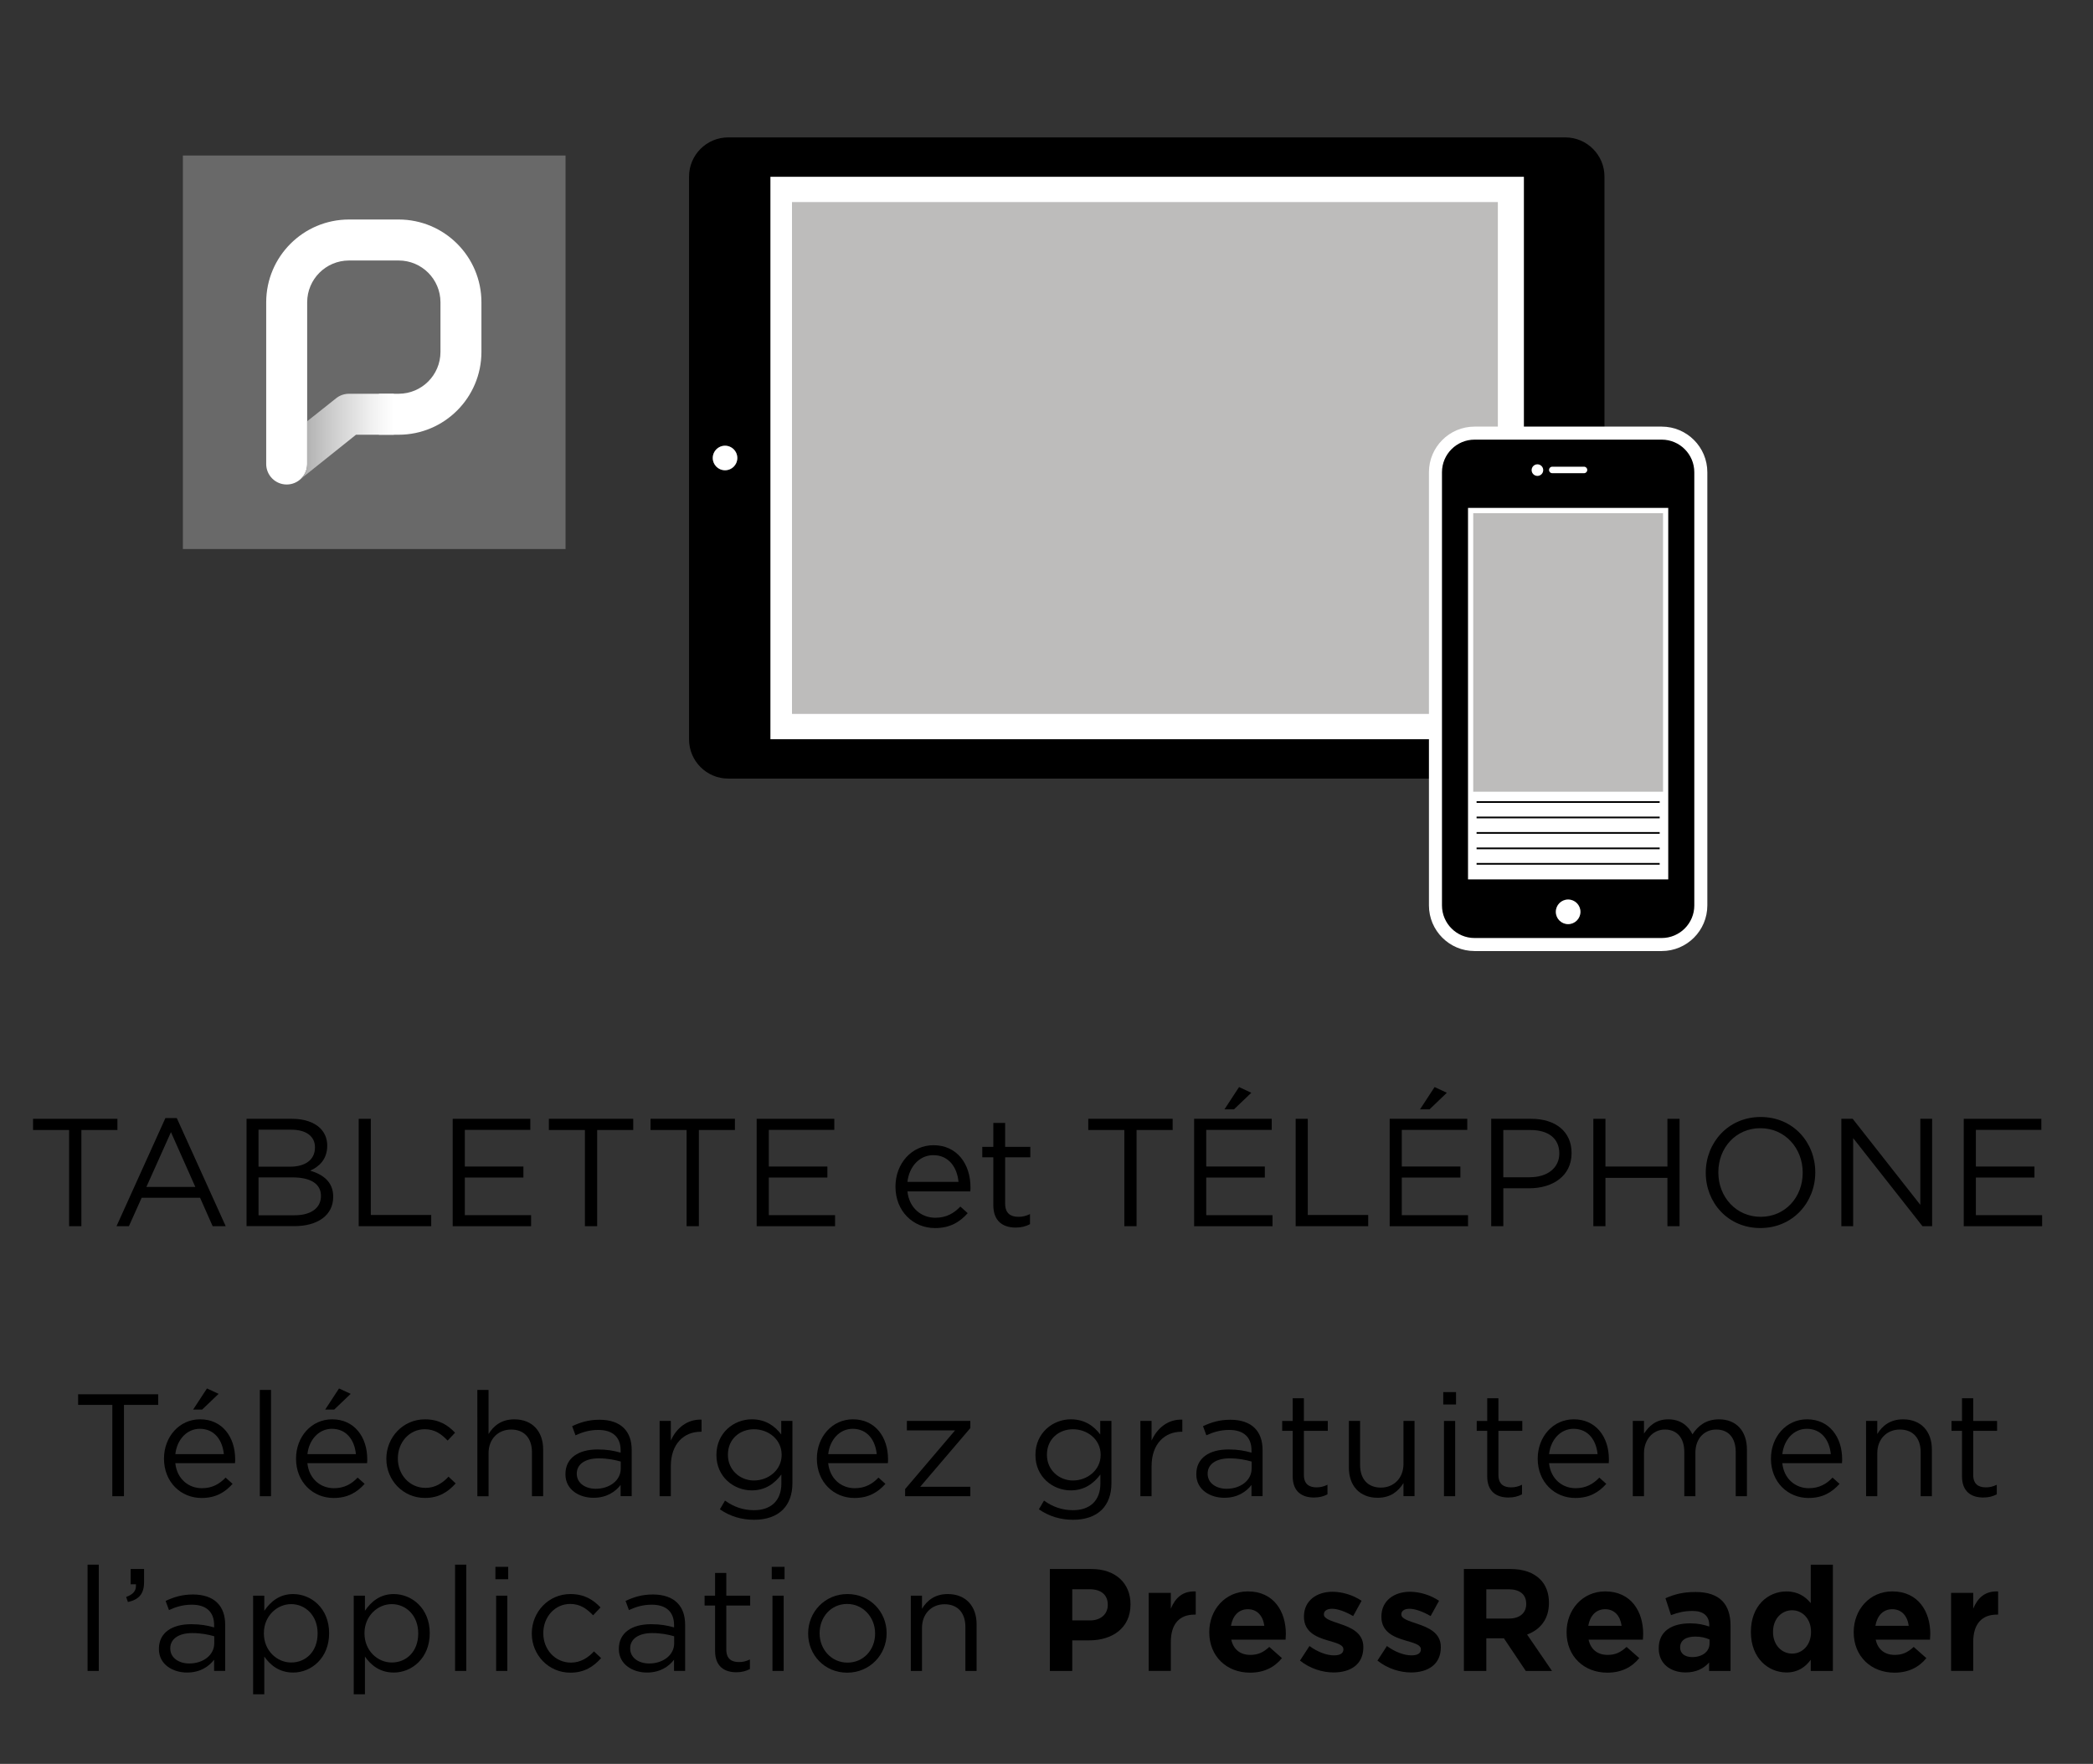 <?xml version="1.0" encoding="utf-8"?>
<!-- Generator: Adobe Illustrator 15.1.0, SVG Export Plug-In . SVG Version: 6.00 Build 0)  -->
<!DOCTYPE svg PUBLIC "-//W3C//DTD SVG 1.1//EN" "http://www.w3.org/Graphics/SVG/1.1/DTD/svg11.dtd">
<svg version="1.1" id="Calque_1" xmlns="http://www.w3.org/2000/svg" xmlns:xlink="http://www.w3.org/1999/xlink" x="0px" y="0px"
	 width="160.647px" height="135.383px" viewBox="0 0 160.647 135.383" enable-background="new 0 0 160.647 135.383"
	 xml:space="preserve">
<rect x="0" y="0" width="160.647" height="135.383" fill="#333333" stroke="none"/>
<g>
	<rect x="14.037" y="11.937" fill="#696969" width="29.371" height="30.204"/>
	<g>
		<path fill="#FFFFFF" d="M30.605,16.848h-3.824c-3.504,0.005-6.344,2.844-6.349,6.349v12.418c0.001,0.869,0.706,1.573,1.574,1.572
			c0.868,0,1.571-0.704,1.571-1.572V23.197c0.004-1.768,1.436-3.199,3.203-3.203h3.822c1.77,0.001,3.202,1.434,3.206,3.203v3.822
			c-0.004,1.77-1.438,3.201-3.206,3.203h-1.517v3.146h1.517c3.506-0.005,6.346-2.845,6.35-6.35v-3.822
			C36.949,19.692,34.109,16.853,30.605,16.848z"/>
		
			<linearGradient id="SVGID_1_" gradientUnits="userSpaceOnUse" x1="-67.01" y1="339.473" x2="-59.77" y2="339.473" gradientTransform="matrix(1 0 0 -1 90 373)">
			<stop  offset="0" style="stop-color:#ABABAB"/>
			<stop  offset="0.377" style="stop-color:#D0D0D0"/>
			<stop  offset="0.781" style="stop-color:#F2F2F2"/>
			<stop  offset="1" style="stop-color:#FFFFFF"/>
		</linearGradient>
		<path fill="url(#SVGID_1_)" d="M26.781,30.223c-0.356,0-0.703,0.121-0.982,0.344l-2.221,1.765v3.272
			c0.003,0.479-0.215,0.932-0.588,1.229l0,0l4.332-3.464h2.908v-3.146H26.781z"/>
	</g>
</g>
<g>
	<path d="M5.304,86.732H2.537v-0.859h6.476v0.859H6.247v7.382H5.304V86.732z"/>
	<path d="M12.697,85.814h0.871l3.756,8.3h-1.002l-0.965-2.181h-4.484l-0.979,2.181H8.943L12.697,85.814z M14.992,91.102l-1.87-4.205
		l-1.886,4.205H14.992z"/>
	<path d="M18.924,85.873h3.509c0.942,0,1.684,0.271,2.154,0.729c0.342,0.354,0.529,0.789,0.529,1.317v0.024
		c0,1.07-0.66,1.623-1.308,1.908c0.979,0.293,1.767,0.857,1.767,1.989v0.022c0,1.412-1.188,2.248-2.99,2.248h-3.661V85.873
		L18.924,85.873z M22.279,89.546c1.119,0,1.896-0.506,1.896-1.471v-0.024c0-0.812-0.646-1.343-1.824-1.343h-2.508v2.838H22.279z
		 M22.609,93.277c1.25,0,2.025-0.553,2.025-1.471v-0.024c0-0.894-0.753-1.413-2.189-1.413h-2.602v2.908H22.609z"/>
	<path d="M27.531,85.873h0.93v7.382h4.638v0.859h-5.567V85.873L27.531,85.873z"/>
	<path d="M34.747,85.873h5.956v0.85h-5.026v2.812h4.497v0.846h-4.497v2.887h5.087v0.848h-6.017V85.873z"/>
</g>
<g>
	<path d="M44.894,86.732h-2.766v-0.859h6.475v0.859h-2.768v7.382h-0.941V86.732z"/>
	<path d="M52.699,86.732h-2.767v-0.859h6.476v0.859h-2.767v7.382h-0.942V86.732L52.699,86.732z"/>
</g>
<g>
	<path d="M58.078,85.873h5.959v0.85h-5.027v2.812h4.496v0.846h-4.496v2.887h5.085v0.848h-6.017V85.873z"/>
</g>
<g>
	<path d="M71.793,93.467c0.837,0,1.425-0.342,1.918-0.859l0.565,0.507c-0.612,0.682-1.354,1.143-2.508,1.143
		c-1.673,0-3.037-1.284-3.037-3.181c0-1.766,1.236-3.178,2.92-3.178c1.801,0,2.838,1.438,2.838,3.226c0,0.083,0,0.178-0.012,0.319
		H69.65C69.781,92.725,70.723,93.467,71.793,93.467z M73.57,90.711c-0.104-1.105-0.74-2.049-1.94-2.049
		c-1.048,0-1.849,0.873-1.979,2.049H73.57z"/>
	<path d="M76.242,92.502v-3.673h-0.848v-0.802h0.848v-1.838h0.908v1.838h1.931v0.802H77.15v3.554c0,0.742,0.412,1.012,1.023,1.012
		c0.307,0,0.564-0.059,0.883-0.211v0.777c-0.318,0.164-0.658,0.26-1.095,0.26C76.984,94.22,76.242,93.736,76.242,92.502z"/>
</g>
<g>
	<path d="M86.297,86.732h-2.767v-0.859h6.476v0.859h-2.769v7.382h-0.94V86.732z"/>
</g>
<g>
	<path d="M91.654,85.873h5.957v0.85h-5.026v2.812h4.496v0.846h-4.496v2.887h5.086v0.848h-6.017V85.873z M95.103,83.436l0.941,0.438
		l-1.331,1.271h-0.729L95.103,83.436z"/>
	<path d="M99.445,85.873h0.932v7.382h4.638v0.859h-5.567v-8.241H99.445z"/>
	<path d="M106.663,85.873h5.956v0.85h-5.026v2.812h4.498v0.846h-4.498v2.887h5.086v0.848h-6.016V85.873z M110.111,83.436
		l0.941,0.438l-1.329,1.271h-0.73L110.111,83.436z"/>
	<path d="M114.457,85.873h3.083c1.859,0,3.085,0.988,3.085,2.613v0.022c0,1.778-1.483,2.696-3.238,2.696h-2.001v2.908h-0.929V85.873
		z M117.422,90.357c1.365,0,2.261-0.73,2.261-1.812v-0.023c0-1.177-0.884-1.789-2.213-1.789h-2.085v3.627h2.037V90.357z"/>
	<path d="M122.296,85.873h0.929v3.662h4.757v-3.662h0.931v8.241h-0.931v-3.709h-4.757v3.709h-0.929V85.873z"/>
	<path d="M130.925,90.018v-0.022c0-2.274,1.707-4.263,4.213-4.263c2.508,0,4.192,1.966,4.192,4.236c0.012,0.012,0.012,0.012,0,0.025
		c0,2.271-1.707,4.262-4.215,4.262C132.607,94.256,130.925,92.288,130.925,90.018z M138.365,90.018v-0.022
		c0-1.874-1.365-3.403-3.249-3.403s-3.226,1.508-3.226,3.378v0.025c0,1.871,1.365,3.399,3.247,3.399
		C137.023,93.395,138.365,91.889,138.365,90.018z"/>
	<path d="M141.332,85.873h0.871l5.19,6.604v-6.604h0.906v8.241h-0.741l-5.32-6.759v6.759h-0.906V85.873z"/>
	<path d="M150.726,85.873h5.956v0.85h-5.025v2.812h4.497v0.846h-4.497v2.887h5.085v0.848h-6.016V85.873L150.726,85.873z"/>
</g>
<g>
	<path d="M8.622,107.832H5.996v-0.814h6.146v0.814H9.514v7.008H8.621L8.622,107.832L8.622,107.832z"/>
	<path d="M15.494,114.225c0.793,0,1.353-0.322,1.822-0.814l0.535,0.48c-0.58,0.647-1.285,1.084-2.38,1.084
		c-1.588,0-2.884-1.218-2.884-3.018c0-1.676,1.174-3.02,2.771-3.02c1.709,0,2.692,1.364,2.692,3.063c0,0.077,0,0.167-0.012,0.301
		h-4.582C13.583,113.521,14.478,114.225,15.494,114.225z M17.181,111.611c-0.101-1.053-0.703-1.945-1.844-1.945
		c-0.994,0-1.754,0.826-1.878,1.945H17.181z M15.885,106.57l0.896,0.412l-1.265,1.207h-0.692L15.885,106.57z"/>
	<path d="M19.943,106.682h0.859v8.158h-0.859V106.682z"/>
	<path d="M25.629,114.225c0.795,0,1.353-0.322,1.821-0.814l0.537,0.48c-0.582,0.647-1.285,1.084-2.381,1.084
		c-1.588,0-2.884-1.218-2.884-3.018c0-1.676,1.175-3.02,2.771-3.02c1.711,0,2.695,1.364,2.695,3.063c0,0.077,0,0.167-0.013,0.301
		h-4.582C23.719,113.521,24.613,114.225,25.629,114.225z M27.318,111.611c-0.101-1.053-0.703-1.945-1.844-1.945
		c-0.994,0-1.755,0.826-1.878,1.945H27.318z M26.021,106.57l0.896,0.412l-1.265,1.207H24.96L26.021,106.57z"/>
	<path d="M29.654,111.979v-0.021c0-1.631,1.273-3.019,2.961-3.019c1.096,0,1.777,0.459,2.313,1.027l-0.569,0.604
		c-0.459-0.479-0.973-0.872-1.756-0.872c-1.172,0-2.066,0.995-2.066,2.235v0.022c0,1.251,0.916,2.246,2.123,2.246
		c0.738,0,1.309-0.369,1.767-0.86l0.548,0.516c-0.58,0.646-1.275,1.115-2.357,1.115C30.927,114.975,29.654,113.6,29.654,111.979z"/>
	<path d="M36.638,106.682h0.86v3.387c0.38-0.625,0.983-1.129,1.979-1.129c1.396,0,2.213,0.938,2.213,2.313v3.587h-0.86v-3.376
		c0-1.071-0.582-1.741-1.601-1.741c-0.994,0-1.73,0.726-1.73,1.811v3.308h-0.86L36.638,106.682L36.638,106.682z"/>
	<path d="M43.4,113.163v-0.021c0-1.242,1.006-1.891,2.469-1.891c0.738,0,1.253,0.1,1.767,0.245v-0.181
		c0-1.025-0.626-1.562-1.71-1.562c-0.682,0-1.218,0.167-1.754,0.412l-0.258-0.702c0.638-0.293,1.252-0.492,2.101-0.492
		c0.816,0,1.454,0.223,1.867,0.637c0.401,0.401,0.604,0.961,0.604,1.697v3.532h-0.851v-0.86c-0.401,0.515-1.062,0.983-2.078,0.983
		C44.472,114.963,43.4,114.35,43.4,113.163z M47.646,112.717v-0.537c-0.424-0.121-0.982-0.246-1.688-0.246
		c-1.071,0-1.688,0.471-1.688,1.164v0.021c0,0.727,0.672,1.15,1.452,1.15C46.785,114.27,47.646,113.633,47.646,112.717z"/>
	<path d="M50.629,109.062h0.86v1.51c0.425-0.961,1.263-1.654,2.357-1.609v0.928h-0.066c-1.264,0-2.291,0.904-2.291,2.648v2.302
		h-0.86V109.062z"/>
	<path d="M55.256,115.845l0.392-0.67c0.658,0.48,1.396,0.738,2.225,0.738c1.273,0,2.101-0.704,2.101-2.056v-0.685
		c-0.504,0.671-1.207,1.22-2.271,1.22c-1.385,0-2.715-1.039-2.715-2.705v-0.021c0-1.688,1.342-2.729,2.715-2.729
		c1.086,0,1.789,0.539,2.26,1.164v-1.041h0.859v4.772c0,0.896-0.269,1.575-0.737,2.045c-0.515,0.515-1.285,0.771-2.201,0.771
		C56.921,116.65,56.027,116.383,55.256,115.845z M59.994,111.678v-0.022c0-1.185-1.027-1.956-2.122-1.956
		c-1.097,0-2.001,0.76-2.001,1.945v0.022c0,1.161,0.927,1.966,2.001,1.966C58.966,113.633,59.994,112.839,59.994,111.678z"/>
	<path d="M65.605,114.225c0.793,0,1.353-0.322,1.821-0.814l0.535,0.48c-0.58,0.647-1.285,1.084-2.379,1.084
		c-1.589,0-2.884-1.218-2.884-3.018c0-1.676,1.174-3.02,2.771-3.02c1.71,0,2.692,1.364,2.692,3.063c0,0.077,0,0.167-0.012,0.301
		h-4.582C63.695,113.521,64.587,114.225,65.605,114.225z M67.292,111.611c-0.101-1.053-0.704-1.945-1.845-1.945
		c-0.994,0-1.754,0.826-1.877,1.945H67.292z"/>
	<path d="M69.471,114.293l3.833-4.505h-3.697v-0.728h4.871v0.549l-3.846,4.504h3.846v0.727h-5.007V114.293L69.471,114.293z"/>
	<path d="M79.74,115.845l0.392-0.67c0.66,0.48,1.397,0.738,2.226,0.738c1.273,0,2.102-0.704,2.102-2.056v-0.685
		c-0.504,0.671-1.207,1.22-2.27,1.22c-1.387,0-2.716-1.039-2.716-2.705v-0.021c0-1.688,1.341-2.729,2.716-2.729
		c1.084,0,1.789,0.539,2.258,1.164v-1.041h0.86v4.772c0,0.896-0.269,1.575-0.737,2.045c-0.515,0.515-1.287,0.771-2.203,0.771
		C81.406,116.65,80.512,116.383,79.74,115.845z M84.48,111.678v-0.022c0-1.185-1.027-1.956-2.123-1.956s-2,0.76-2,1.945v0.022
		c0,1.161,0.926,1.966,2,1.966C83.451,113.633,84.48,112.839,84.48,111.678z"/>
	<path d="M87.529,109.062h0.86v1.51c0.425-0.961,1.265-1.654,2.359-1.609v0.928H90.68c-1.262,0-2.291,0.904-2.291,2.648v2.302h-0.86
		V109.062L87.529,109.062z"/>
	<path d="M91.822,113.163v-0.021c0-1.242,1.004-1.891,2.47-1.891c0.735,0,1.251,0.1,1.766,0.245v-0.181
		c0-1.025-0.625-1.562-1.71-1.562c-0.682,0-1.218,0.167-1.755,0.412l-0.257-0.702c0.637-0.293,1.252-0.492,2.102-0.492
		c0.815,0,1.451,0.223,1.866,0.637c0.402,0.401,0.604,0.961,0.604,1.697v3.532h-0.851v-0.86c-0.401,0.515-1.062,0.983-2.079,0.983
		C92.894,114.963,91.822,114.35,91.822,113.163z M96.068,112.717v-0.537c-0.424-0.121-0.982-0.246-1.687-0.246
		c-1.074,0-1.688,0.471-1.688,1.164v0.021c0,0.727,0.67,1.15,1.453,1.15C95.208,114.27,96.068,113.633,96.068,112.717z"/>
	<path d="M99.219,113.309v-3.485h-0.805v-0.761h0.805v-1.742h0.86v1.742h1.834v0.761h-1.834v3.375c0,0.704,0.392,0.961,0.974,0.961
		c0.29,0,0.536-0.056,0.837-0.2v0.736c-0.301,0.156-0.625,0.244-1.037,0.244C99.924,114.939,99.219,114.482,99.219,113.309z"/>
	<path d="M103.533,112.648v-3.588h0.86v3.377c0,1.071,0.581,1.742,1.599,1.742c0.983,0,1.731-0.727,1.731-1.812v-3.308h0.85v5.777
		h-0.85v-1.006c-0.392,0.625-0.981,1.129-1.978,1.129C104.35,114.963,103.533,114.023,103.533,112.648z"/>
	<path d="M110.776,106.85h0.982v0.95h-0.982V106.85z M110.831,109.062h0.859v5.777h-0.859V109.062z"/>
	<path d="M114.15,113.309v-3.485h-0.805v-0.761h0.805v-1.742h0.86v1.742h1.833v0.761h-1.833v3.375c0,0.704,0.391,0.961,0.973,0.961
		c0.29,0,0.537-0.056,0.839-0.2v0.736c-0.302,0.156-0.627,0.244-1.04,0.244C114.855,114.939,114.15,114.482,114.15,113.309z"/>
	<path d="M120.933,114.225c0.794,0,1.354-0.322,1.821-0.814l0.537,0.48c-0.582,0.647-1.285,1.084-2.381,1.084
		c-1.587,0-2.885-1.218-2.885-3.018c0-1.676,1.176-3.02,2.771-3.02c1.71,0,2.694,1.364,2.694,3.063c0,0.077,0,0.167-0.013,0.301
		h-4.581C119.022,113.521,119.917,114.225,120.933,114.225z M122.621,111.611c-0.101-1.053-0.703-1.945-1.845-1.945
		c-0.993,0-1.755,0.826-1.877,1.945H122.621z"/>
	<path d="M125.325,109.062h0.859v0.972c0.38-0.567,0.896-1.095,1.866-1.095c0.939,0,1.544,0.504,1.855,1.151
		c0.413-0.638,1.028-1.151,2.034-1.151c1.33,0,2.146,0.895,2.146,2.324v3.576h-0.86v-3.376c0-1.116-0.56-1.741-1.498-1.741
		c-0.872,0-1.598,0.646-1.598,1.786v3.331h-0.851v-3.396c0-1.084-0.569-1.721-1.485-1.721s-1.61,0.76-1.61,1.82v3.297h-0.859
		V109.062L125.325,109.062z"/>
	<path d="M138.835,114.225c0.795,0,1.353-0.322,1.821-0.814l0.536,0.48c-0.582,0.647-1.284,1.084-2.381,1.084
		c-1.587,0-2.883-1.218-2.883-3.018c0-1.676,1.174-3.02,2.771-3.02c1.711,0,2.694,1.364,2.694,3.063c0,0.077,0,0.167-0.012,0.301
		h-4.582C136.925,113.521,137.82,114.225,138.835,114.225z M140.523,111.611c-0.1-1.053-0.703-1.945-1.843-1.945
		c-0.995,0-1.755,0.826-1.878,1.945H140.523z"/>
	<path d="M143.228,109.062h0.86v1.006c0.38-0.625,0.983-1.129,1.979-1.129c1.396,0,2.213,0.938,2.213,2.313v3.587h-0.86v-3.376
		c0-1.071-0.58-1.741-1.598-1.741c-0.994,0-1.732,0.726-1.732,1.811v3.308h-0.86L143.228,109.062L143.228,109.062z"/>
	<path d="M150.592,113.309v-3.485h-0.805v-0.761h0.805v-1.742h0.86v1.742h1.833v0.761h-1.833v3.375c0,0.704,0.392,0.961,0.973,0.961
		c0.291,0,0.536-0.056,0.838-0.2v0.736c-0.302,0.156-0.625,0.244-1.038,0.244C151.296,114.939,150.592,114.482,150.592,113.309z"/>
</g>
<g>
	<path d="M6.721,120.092h0.86v8.158h-0.86V120.092z"/>
	<path d="M9.683,122.572c0.559-0.2,0.793-0.49,0.749-0.971h-0.403v-1.176h1.029v1.006c0,0.905-0.393,1.342-1.24,1.531L9.683,122.572
		z"/>
	<path d="M12.197,126.574v-0.021c0-1.24,1.006-1.89,2.471-1.89c0.736,0,1.252,0.101,1.766,0.245v-0.18
		c0-1.026-0.626-1.562-1.709-1.562c-0.683,0-1.22,0.167-1.756,0.412l-0.257-0.702c0.638-0.293,1.252-0.493,2.101-0.493
		c0.817,0,1.453,0.225,1.867,0.639c0.401,0.401,0.604,0.961,0.604,1.697v3.531h-0.85v-0.859c-0.402,0.515-1.062,0.983-2.078,0.983
		C13.271,128.374,12.197,127.759,12.197,126.574z M16.445,126.128v-0.538c-0.426-0.122-0.984-0.246-1.688-0.246
		c-1.073,0-1.688,0.471-1.688,1.164v0.021c0,0.726,0.672,1.149,1.453,1.149C15.584,127.68,16.445,127.044,16.445,126.128z"/>
	<path d="M19.427,122.473h0.859v1.161c0.471-0.69,1.152-1.284,2.214-1.284c1.387,0,2.761,1.094,2.761,2.994v0.023
		c0,1.888-1.363,3.007-2.761,3.007c-1.072,0-1.767-0.581-2.214-1.229v2.896h-0.859V122.473z M24.378,125.378v-0.021
		c0-1.364-0.939-2.235-2.034-2.235c-1.071,0-2.09,0.905-2.09,2.223v0.023c0,1.341,1.019,2.235,2.09,2.235
		C23.462,127.604,24.378,126.773,24.378,125.378z"/>
	<path d="M27.15,122.473h0.86v1.161c0.47-0.69,1.151-1.284,2.212-1.284c1.387,0,2.762,1.094,2.762,2.994v0.023
		c0,1.888-1.362,3.007-2.762,3.007c-1.07,0-1.766-0.581-2.212-1.229v2.896h-0.86V122.473z M32.101,125.378v-0.021
		c0-1.364-0.939-2.235-2.035-2.235c-1.072,0-2.09,0.905-2.09,2.223v0.023c0,1.341,1.018,2.235,2.09,2.235
		C31.184,127.604,32.101,126.773,32.101,125.378z"/>
	<path d="M34.928,120.092h0.86v8.158h-0.86V120.092z"/>
	<path d="M38.025,120.261h0.982v0.95h-0.982V120.261z M38.08,122.473h0.859v5.777H38.08V122.473z"/>
	<path d="M40.818,125.389v-0.021c0-1.632,1.273-3.019,2.961-3.019c1.096,0,1.776,0.459,2.313,1.028l-0.569,0.604
		c-0.459-0.479-0.974-0.873-1.756-0.873c-1.173,0-2.066,0.994-2.066,2.234v0.023c0,1.252,0.916,2.246,2.123,2.246
		c0.738,0,1.308-0.369,1.766-0.86l0.549,0.515c-0.582,0.647-1.273,1.117-2.359,1.117C42.091,128.385,40.818,127.01,40.818,125.389z"
		/>
	<path d="M47.5,126.574v-0.021c0-1.24,1.006-1.89,2.47-1.89c0.738,0,1.251,0.101,1.767,0.245v-0.18c0-1.026-0.625-1.562-1.711-1.562
		c-0.681,0-1.217,0.167-1.754,0.412l-0.257-0.702c0.638-0.293,1.251-0.493,2.101-0.493c0.815,0,1.453,0.225,1.867,0.639
		c0.402,0.401,0.604,0.961,0.604,1.697v3.531h-0.852v-0.859c-0.4,0.515-1.061,0.983-2.078,0.983
		C48.574,128.374,47.5,127.759,47.5,126.574z M51.746,126.128v-0.538c-0.424-0.122-0.981-0.246-1.688-0.246
		c-1.072,0-1.688,0.471-1.688,1.164v0.021c0,0.726,0.67,1.149,1.453,1.149C50.885,127.68,51.746,127.044,51.746,126.128z"/>
	<path d="M54.886,126.719v-3.486h-0.805v-0.76h0.805v-1.742h0.861v1.742h1.832v0.76h-1.832v3.377c0,0.703,0.391,0.959,0.972,0.959
		c0.291,0,0.537-0.055,0.839-0.199v0.736c-0.302,0.155-0.626,0.246-1.04,0.246C55.591,128.352,54.886,127.895,54.886,126.719z"/>
	<path d="M59.234,120.261h0.984v0.95h-0.984V120.261z M59.29,122.473h0.86v5.777h-0.86V122.473z"/>
	<path d="M62.029,125.389v-0.021c0-1.632,1.272-3.019,3.017-3.019c1.731,0,3.006,1.363,3.006,2.994v0.023
		c0,1.632-1.285,3.018-3.028,3.018C63.291,128.385,62.029,127.021,62.029,125.389z M67.168,125.389v-0.021
		c0-1.24-0.929-2.259-2.146-2.259c-1.252,0-2.113,1.019-2.113,2.234v0.023c0,1.24,0.918,2.246,2.136,2.246
		C66.296,127.613,67.168,126.607,67.168,125.389z"/>
	<path d="M69.906,122.473h0.86v1.006c0.38-0.625,0.982-1.129,1.978-1.129c1.397,0,2.214,0.938,2.214,2.313v3.587h-0.86v-3.376
		c0-1.071-0.582-1.742-1.599-1.742c-0.995,0-1.731,0.728-1.731,1.812v3.308h-0.859v-5.778H69.906z"/>
</g>
<g>
	<path d="M80.581,120.427h3.196c1.864,0,2.994,1.106,2.994,2.705v0.021c0,1.812-1.408,2.75-3.162,2.75H82.3v2.348H80.58
		L80.581,120.427L80.581,120.427z M83.665,124.373c0.86,0,1.362-0.516,1.362-1.186v-0.021c0-0.771-0.535-1.186-1.396-1.186h-1.33
		v2.393H83.665z"/>
	<path d="M88.168,122.261h1.698v1.206c0.347-0.826,0.904-1.363,1.912-1.318v1.778h-0.09c-1.131,0-1.822,0.681-1.822,2.111v2.212
		h-1.698V122.261z"/>
	<path d="M92.816,125.288v-0.021c0-1.711,1.221-3.121,2.963-3.121c2,0,2.916,1.556,2.916,3.252c0,0.136-0.011,0.293-0.021,0.449
		h-4.167c0.166,0.771,0.703,1.172,1.463,1.172c0.57,0,0.983-0.178,1.453-0.612l0.972,0.86c-0.559,0.691-1.361,1.116-2.445,1.116
		C94.146,128.385,92.816,127.123,92.816,125.288z M97.042,124.787c-0.101-0.762-0.548-1.275-1.263-1.275
		c-0.705,0-1.164,0.502-1.297,1.275H97.042z"/>
	<path d="M99.779,127.458l0.727-1.119c0.648,0.47,1.33,0.716,1.889,0.716c0.492,0,0.717-0.18,0.717-0.445v-0.023
		c0-0.368-0.582-0.491-1.242-0.691c-0.838-0.246-1.786-0.64-1.786-1.801v-0.021c0-1.22,0.981-1.9,2.188-1.9
		c0.762,0,1.588,0.257,2.236,0.692l-0.648,1.174c-0.593-0.346-1.185-0.561-1.619-0.561c-0.416,0-0.627,0.181-0.627,0.416v0.021
		c0,0.336,0.57,0.493,1.218,0.716c0.839,0.279,1.811,0.684,1.811,1.778v0.021c0,1.33-0.993,1.936-2.291,1.936
		C101.512,128.363,100.572,128.083,99.779,127.458z"/>
	<path d="M105.725,127.458l0.726-1.119c0.649,0.47,1.331,0.716,1.891,0.716c0.491,0,0.716-0.18,0.716-0.445v-0.023
		c0-0.368-0.582-0.491-1.241-0.691c-0.839-0.246-1.789-0.64-1.789-1.801v-0.021c0-1.22,0.984-1.9,2.19-1.9
		c0.761,0,1.588,0.257,2.235,0.692l-0.647,1.174c-0.593-0.346-1.186-0.561-1.621-0.561c-0.413,0-0.626,0.181-0.626,0.416v0.021
		c0,0.336,0.569,0.493,1.219,0.716c0.839,0.279,1.812,0.684,1.812,1.778v0.021c0,1.33-0.995,1.936-2.291,1.936
		C107.457,128.363,106.518,128.083,105.725,127.458z"/>
	<path d="M112.363,120.427h3.575c0.995,0,1.767,0.28,2.28,0.794c0.437,0.438,0.671,1.051,0.671,1.787v0.023
		c0,1.263-0.683,2.057-1.677,2.426l1.911,2.793h-2.013l-1.677-2.502h-0.021h-1.33v2.502h-1.722v-7.823H112.363z M115.827,124.229
		c0.839,0,1.317-0.448,1.317-1.106V123.1c0-0.736-0.513-1.117-1.351-1.117h-1.711v2.246H115.827L115.827,124.229z"/>
	<path d="M120.242,125.288v-0.021c0-1.711,1.219-3.121,2.961-3.121c2.001,0,2.918,1.556,2.918,3.252
		c0,0.136-0.013,0.293-0.022,0.449h-4.169c0.168,0.771,0.703,1.172,1.464,1.172c0.569,0,0.983-0.178,1.454-0.612l0.971,0.86
		c-0.56,0.691-1.362,1.116-2.445,1.116C121.572,128.385,120.242,127.123,120.242,125.288z M124.466,124.787
		c-0.102-0.762-0.549-1.275-1.264-1.275c-0.703,0-1.161,0.502-1.296,1.275H124.466z"/>
	<path d="M127.315,126.529v-0.021c0-1.309,0.995-1.91,2.415-1.91c0.604,0,1.038,0.101,1.463,0.244v-0.1
		c0-0.705-0.436-1.096-1.284-1.096c-0.647,0-1.106,0.121-1.653,0.321l-0.425-1.296c0.659-0.29,1.308-0.48,2.325-0.48
		c0.927,0,1.597,0.246,2.021,0.672c0.447,0.447,0.649,1.104,0.649,1.91v3.477h-1.646v-0.646c-0.413,0.457-0.98,0.761-1.811,0.761
		C128.244,128.363,127.315,127.714,127.315,126.529z M131.215,126.139v-0.302c-0.29-0.134-0.67-0.224-1.084-0.224
		c-0.727,0-1.173,0.289-1.173,0.826v0.022c0,0.457,0.379,0.726,0.927,0.726C130.679,127.188,131.215,126.753,131.215,126.139z"/>
	<path d="M134.389,125.268v-0.022c0-2.001,1.309-3.097,2.729-3.097c0.904,0,1.464,0.414,1.865,0.895v-2.95h1.698v8.158h-1.698v-0.86
		c-0.414,0.561-0.983,0.975-1.865,0.975C135.719,128.363,134.389,127.268,134.389,125.268z M139.004,125.268v-0.022
		c0-0.995-0.659-1.653-1.452-1.653c-0.794,0-1.465,0.647-1.465,1.653v0.022c0,0.994,0.671,1.652,1.465,1.652
		C138.345,126.92,139.004,126.262,139.004,125.268z"/>
	<path d="M142.28,125.288v-0.021c0-1.711,1.218-3.121,2.961-3.121c2.001,0,2.917,1.556,2.917,3.252c0,0.136-0.012,0.293-0.021,0.449
		h-4.17c0.169,0.771,0.704,1.172,1.465,1.172c0.57,0,0.983-0.178,1.453-0.612l0.972,0.86c-0.559,0.691-1.363,1.116-2.446,1.116
		C143.61,128.385,142.28,127.123,142.28,125.288z M146.503,124.787c-0.102-0.762-0.547-1.275-1.263-1.275
		c-0.704,0-1.162,0.502-1.296,1.275H146.503z"/>
	<path d="M149.755,122.261h1.698v1.206c0.347-0.826,0.904-1.363,1.911-1.318v1.778h-0.091c-1.128,0-1.82,0.681-1.82,2.111v2.212
		h-1.698V122.261z"/>
</g>
<g>
	<path d="M123.15,56.759c0,1.65-1.35,3-3,3H55.888c-1.65,0-3-1.35-3-3V13.546c0-1.65,1.35-3,3-3h64.262c1.65,0,3,1.35,3,3V56.759z"
		/>
</g>
<rect x="59.133" y="13.569" fill="#FFFFFF" width="57.833" height="43.167"/>
<rect x="60.789" y="15.509" fill="#BDBCBB" width="54.178" height="39.287"/>
<circle fill="#FFFFFF" cx="55.65" cy="35.152" r="0.947"/>
<g>
	<g>
		<g>
			<path d="M130.545,69.496c0,1.65-1.351,3-3,3h-14.367c-1.649,0-3-1.35-3-3V36.244c0-1.65,1.351-3,3-3h14.367c1.649,0,3,1.35,3,3
				V69.496z"/>
			<path fill="#FFFFFF" d="M127.545,72.996h-14.367c-1.93,0-3.5-1.57-3.5-3.5V36.244c0-1.93,1.57-3.5,3.5-3.5h14.367
				c1.93,0,3.5,1.57,3.5,3.5v33.252C131.045,71.426,129.475,72.996,127.545,72.996z M113.178,33.744c-1.379,0-2.5,1.122-2.5,2.5
				v33.252c0,1.378,1.121,2.5,2.5,2.5h14.367c1.379,0,2.5-1.122,2.5-2.5V36.244c0-1.378-1.121-2.5-2.5-2.5H113.178z"/>
		</g>
		<rect x="112.677" y="38.983" fill="#FFFFFF" width="15.368" height="28.514"/>
		<rect x="113.077" y="39.389" fill="#BDBCBB" width="14.569" height="21.377"/>
		<line fill="none" stroke="#000000" stroke-width="0.132" x1="113.334" y1="62.744" x2="127.388" y2="62.744"/>
		<line fill="none" stroke="#000000" stroke-width="0.132" x1="113.334" y1="63.93" x2="127.388" y2="63.93"/>
		<line fill="none" stroke="#000000" stroke-width="0.132" x1="113.334" y1="65.116" x2="127.388" y2="65.116"/>
		<line fill="none" stroke="#000000" stroke-width="0.132" x1="113.334" y1="66.302" x2="127.388" y2="66.302"/>
		<line fill="none" stroke="#000000" stroke-width="0.132" x1="113.334" y1="61.558" x2="127.388" y2="61.558"/>
		<circle fill="#FFFFFF" cx="118.004" cy="36.083" r="0.445"/>
		<line fill="none" stroke="#FFFFFF" stroke-width="0.5" stroke-linecap="round" x1="119.145" y1="36.07" x2="121.578" y2="36.07"/>
	</g>
	<circle fill="#FFFFFF" cx="120.361" cy="69.986" r="0.947"/>
</g>
</svg>
